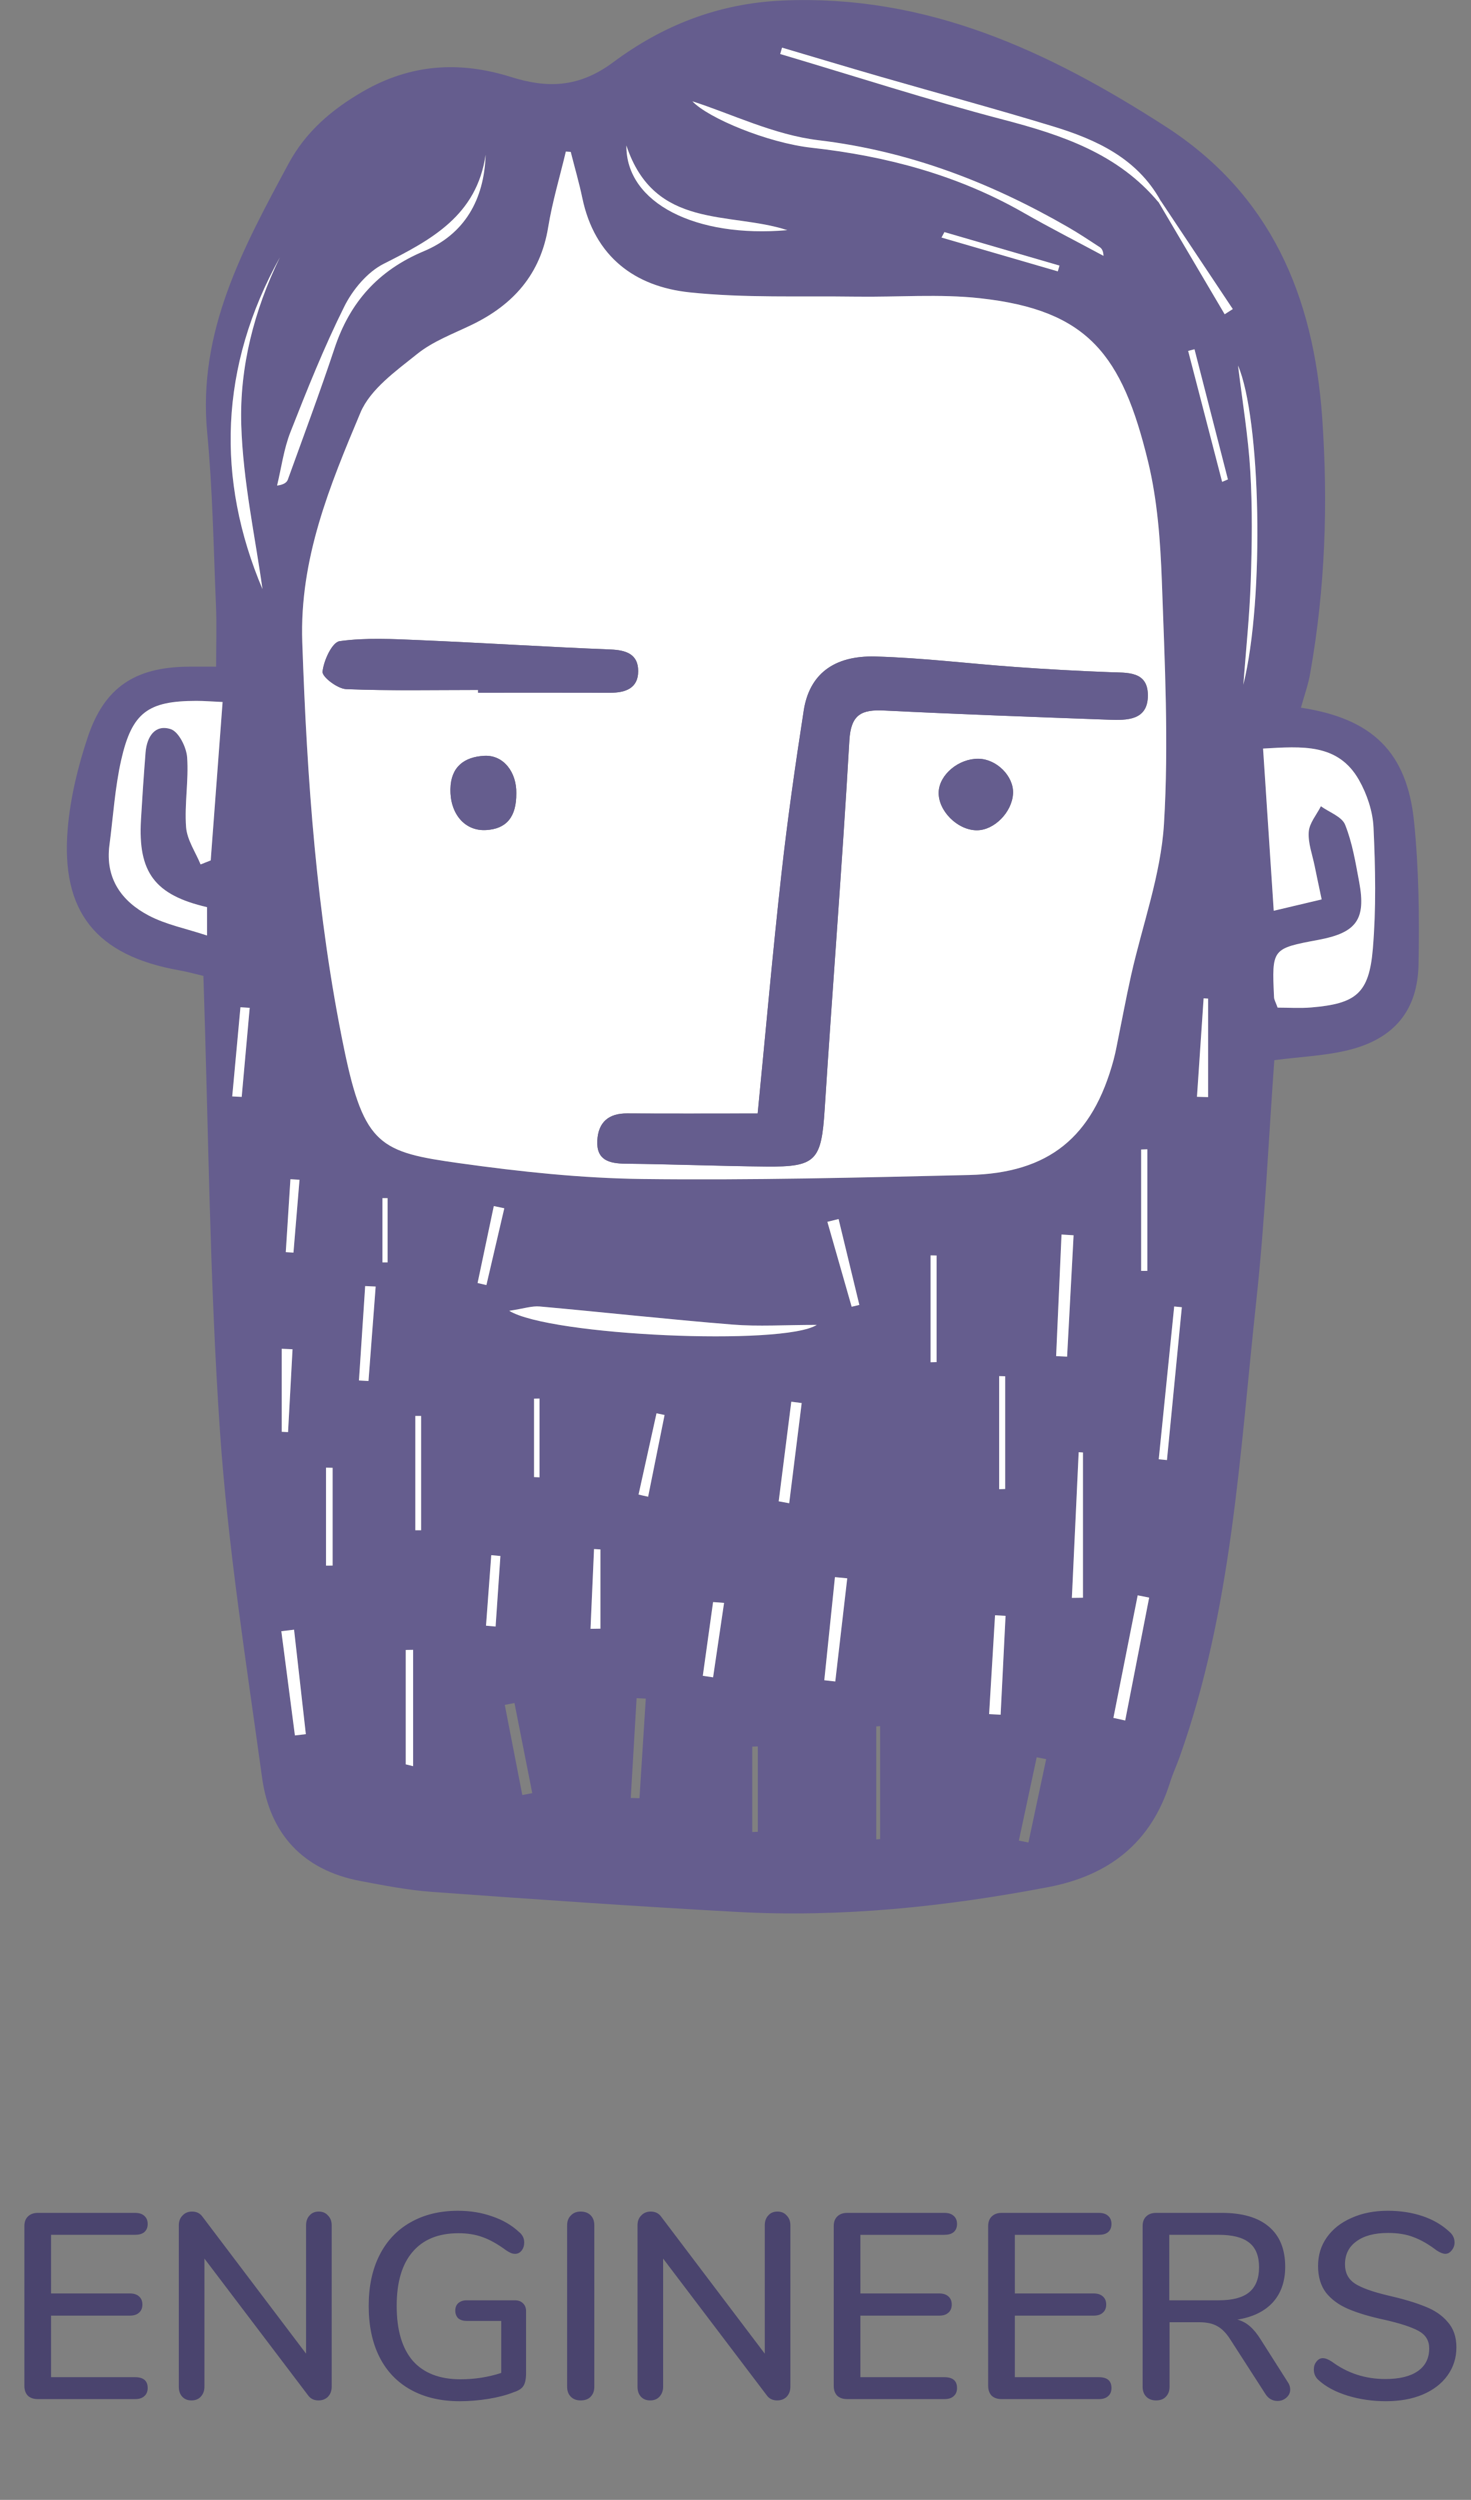 <svg xmlns="http://www.w3.org/2000/svg" width="156" height="265" fill="none" viewBox="0 0 156 265">
    <rect x="0" y="0" width="156" height="265" fill="#808080" stroke="none"/>
    <g clip-path="url(#clip0)">
        <path fill="#655D8E" d="M137.964 75.019c7.555 1.145 11.255 4.689 12 12.104.505 5.01.568 10.082.471 15.121-.092 4.838-2.553 7.816-7.274 9.03-2.535.652-5.22.738-8.019 1.11-.608 8.337-.987 17-1.922 25.606-1.755 16.243-2.564 32.67-8.128 48.284-.321.899-.728 1.764-1.01 2.674-1.996 6.384-6.464 9.866-12.918 11.097-10.91 2.078-21.9 3.235-33.012 2.628-10.772-.59-21.534-1.34-32.295-2.119-2.558-.183-5.1-.681-7.629-1.156-6.086-1.146-9.614-4.988-10.434-10.954-1.687-12.247-3.631-24.494-4.474-36.81-1.09-15.958-1.21-31.978-1.75-48.182-.746-.177-1.64-.429-2.553-.59-8.805-1.563-12.59-6.183-11.834-15.04.282-3.282 1.085-6.58 2.134-9.712 1.767-5.267 5.02-7.369 10.567-7.437.952-.012 1.904 0 3.034 0 0-2.262.075-4.41-.017-6.556-.258-6.092-.35-12.207-.93-18.27-1.02-10.736 3.827-19.577 8.628-28.498 1.83-3.39 4.572-5.731 7.887-7.65 5.054-2.913 10.21-3.257 15.695-1.54 3.808 1.197 7.176 1.174 10.847-1.557C70.208 2.75 76.088.362 82.976.058c15.345-.676 28.246 5.382 40.59 13.324 11.203 7.208 15.746 17.972 16.653 30.901.636 9.104.321 18.082-1.262 27.031-.195 1.197-.62 2.365-.993 3.705zm-15.08-53.553c2.328 3.95 4.663 7.902 6.992 11.852l.86-.55c-2.552-3.83-5.099-7.66-7.652-11.49-2.501-4.507-6.809-6.476-11.415-7.88-6.08-1.854-12.224-3.51-18.333-5.273-3.47-1.002-6.93-2.044-10.394-3.069-.063.224-.132.453-.195.676 7.876 2.336 15.694 4.872 23.639 6.951 6.258 1.632 12.19 3.607 16.498 8.783zm-62.36-5.365l-.515-.034c-.637 2.674-1.434 5.325-1.876 8.027-.815 4.976-3.694 8.205-8.094 10.335-1.973.956-4.113 1.74-5.794 3.092-2.254 1.81-4.973 3.733-6.023 6.23-3.252 7.746-6.47 15.493-6.166 24.328.499 14.509 1.509 28.955 4.445 43.16 2.111 10.226 3.872 10.902 12.242 12.07 6.418.899 12.912 1.592 19.382 1.672 11.547.149 23.1-.149 34.647-.424 8.49-.2 13.113-4.014 15.328-12.218.126-.459.223-.922.315-1.392.511-2.508.975-5.033 1.532-7.529 1.193-5.365 3.16-10.678 3.493-16.095.516-8.52.08-17.108-.224-25.657-.149-4.265-.464-8.623-1.468-12.75-2.748-11.292-6.344-16.038-17.806-17.298-4.33-.475-8.753-.103-13.135-.172-5.892-.086-11.823.16-17.662-.452-5.851-.613-10.085-3.808-11.387-9.986-.344-1.649-.814-3.27-1.233-4.907zm73.425 63.252c.384 5.846.751 11.4 1.136 17.188 1.864-.44 3.401-.807 5.082-1.202-.281-1.323-.522-2.422-.74-3.527-.247-1.214-.717-2.445-.631-3.636.069-.933.832-1.81 1.291-2.714.889.641 2.231 1.1 2.569 1.958.769 1.924 1.108 4.031 1.492 6.081.74 3.95-.293 5.37-4.308 6.12-4.956.928-4.956.928-4.721 6.093.011.263.172.521.379 1.093 1.147 0 2.369.086 3.573-.017 4.744-.4 6.121-1.477 6.522-6.201.362-4.26.27-8.57.075-12.848-.08-1.718-.688-3.55-1.543-5.061-2.226-3.906-6.052-3.562-10.176-3.327zM21.272 91.634c.355-.143.711-.28 1.072-.423.42-5.554.832-11.108 1.262-16.794-1.078-.051-1.927-.12-2.776-.12-5.122.006-6.832 1.214-7.98 6.27-.67 2.948-.848 6.012-1.244 9.018-.459 3.51 1.262 5.937 4.153 7.46 1.841.974 3.975 1.386 6.195 2.124v-3.006c-5.54-1.288-7.33-3.675-7.004-9.287.138-2.376.299-4.758.488-7.128.132-1.638.987-3 2.667-2.456.843.274 1.658 1.906 1.738 2.977.184 2.456-.292 4.958-.109 7.415.104 1.345 1.004 2.633 1.538 3.95zm32.73 47.317c4.286 2.64 29.078 3.751 32.623 1.501-3.39 0-6.184.183-8.949-.035-6.82-.549-13.618-1.305-20.432-1.918-.838-.08-1.698.223-3.241.452zm-2.5-122.546c-.941 6.435-5.736 9.006-10.813 11.56-1.732.87-3.287 2.737-4.176 4.517-2.157 4.323-3.952 8.83-5.72 13.33-.705 1.798-.957 3.767-1.416 5.663.706-.098 1.033-.327 1.142-.636 1.675-4.62 3.395-9.23 4.944-13.896 1.635-4.896 4.646-8.285 9.494-10.318 4.273-1.792 6.39-5.416 6.545-10.22zm21.93-5.663c1.657 1.763 7.933 4.397 12.665 4.924 7.928.876 15.482 2.892 22.452 6.882 2.788 1.592 5.65 3.052 8.478 4.575-.029-.51-.178-.773-.407-.927-1.113-.728-2.226-1.466-3.379-2.13-8.226-4.73-16.859-8.056-26.438-9.202-4.733-.566-9.259-2.8-13.372-4.122zM29.68 27.283c-6.425 11.578-6.774 23.516-1.847 35.162-.746-5.422-2.065-11.4-2.249-17.412-.195-6.144 1.366-12.161 4.096-17.75zm101.612 11.469c.447 3.739 1.078 7.46 1.302 11.21.229 3.883.178 7.8.046 11.687-.126 3.647-.516 7.289-.786 10.936 2.289-9.218 1.824-28.296-.562-33.833zM43.029 187.03c.258.063.522.132.78.195v-12.333c-.258.005-.522.011-.78.011v12.127zM83.487 24.398c-6.11-2.004-14.082 0-17.06-8.972-.046 6.12 7.4 9.82 17.06 8.972zm34.59 157.708c.418.092.837.183 1.25.275.849-4.34 1.692-8.686 2.541-13.026l-1.216-.241c-.86 4.329-1.715 8.663-2.575 12.992zm-4.222-51.159c-.425-.029-.849-.057-1.279-.08-.19 4.3-.385 8.594-.574 12.888.39.018.774.04 1.164.058l.689-12.866zm-.184 38.436l1.176-.017V153.97c-.149-.011-.304-.023-.453-.029l-.723 15.442zm-82.487 3.373c-.448.051-.9.109-1.348.16.482 3.682.964 7.369 1.44 11.051l1.158-.138c-.413-3.687-.831-7.38-1.25-11.073zm91.7-18.065l.871.086c.528-5.399 1.05-10.804 1.578-16.203-.27-.029-.539-.052-.809-.081-.551 5.4-1.095 10.799-1.64 16.198zm-33.035 12.62c-.436-.046-.872-.086-1.303-.132-.378 3.642-.751 7.289-1.13 10.93.39.046.775.092 1.165.132.419-3.641.843-7.283 1.267-10.93zm-45.804-5.096h.613v-12.116h-.613v12.116zm62.553-16.324l-.636-.017v11.989c.212-.005.424-.017.636-.022v-11.95zm-13.67 49.098c.139-.012.27-.029.408-.04v-11.973l-.407.035v11.978zm11.967-13.284c.407.023.814.04 1.216.063.172-3.493.35-6.985.522-10.478-.373-.023-.74-.04-1.113-.063-.207 3.499-.413 6.986-.625 10.478zm-22.314-22.559l1.112.206 1.326-10.621c-.368-.046-.735-.097-1.102-.143-.447 3.521-.895 7.037-1.336 10.558zM39.84 136.381c-.373-.018-.74-.035-1.113-.058-.218 3.338-.442 6.671-.66 10.009.339.017.672.04 1.01.057.252-3.332.51-6.67.763-10.008zm-4.566 19.215l-.7-.017v10.386c.235 0 .47 0 .7-.005v-10.364zm-5.398-3.819l.671.034c.16-2.925.316-5.851.476-8.783l-1.147-.051v8.8zm37.016 38.814c.31.012.614.018.924.029l.67-10.558c-.326-.017-.647-.029-.974-.046l-.62 10.575zm-12.333-10.06c-.344.063-.688.132-1.027.195.62 3.184 1.24 6.367 1.859 9.556.35-.068.706-.137 1.055-.2-.625-3.184-1.256-6.367-1.887-9.551zm75.047-129.452c.201-.086.402-.171.609-.257l-3.546-13.8c-.223.058-.447.115-.671.178 1.205 4.627 2.404 9.253 3.608 13.88zm-7.927 70.753l-.66.017v12.865h.66v-12.882zm-13.629 73.283c.338.068.677.137 1.015.2.625-2.943 1.25-5.892 1.881-8.835-.332-.068-.671-.131-1.003-.2l-1.893 8.835zm-27.683-9.986c-.196.006-.396.017-.591.023v9.052c.195-.005.395-.017.59-.023v-9.052zm18.958-52.041l-.637-.017v11.331l.637-.017v-11.297zm27.614-16.822l1.176.035v-10.444c-.161-.011-.315-.017-.476-.029-.23 3.482-.465 6.957-.7 10.438zm-102.312-.04l1.004.052c.281-3.149.568-6.293.85-9.442-.328-.023-.655-.046-.982-.063-.292 3.149-.585 6.304-.872 9.453zm32.588 32.024c-.195.006-.384.006-.58.011v8.32c.196.006.385.017.58.023v-8.354zm33.104-9.728c.27-.063.545-.132.814-.195l-2.202-9.103c-.396.097-.792.2-1.188.297.86 3.001 1.716 6.001 2.576 9.001zM53.48 128.084l-1.113-.24-1.721 8.159c.31.074.625.149.935.217.631-2.708 1.268-5.422 1.899-8.136zm23.306 41.832c-.39-.029-.774-.063-1.164-.092-.362 2.606-.723 5.211-1.09 7.816.361.051.722.109 1.09.16.39-2.628.774-5.256 1.164-7.884zm-14.163 2.748c.35-.005.7-.011 1.05-.011v-8.4c-.224-.011-.453-.028-.677-.04-.126 2.817-.252 5.634-.373 8.451zm37.533-148.06c-.104.195-.207.39-.31.578 4.113 1.197 8.226 2.388 12.333 3.584.057-.206.114-.406.178-.612-4.067-1.186-8.134-2.365-12.201-3.55zM67.718 158.43c.338.08.677.155 1.015.235.58-2.886 1.165-5.777 1.744-8.663-.287-.057-.568-.12-.855-.177-.63 2.868-1.267 5.737-1.904 8.605zm-16.176 13.902c.338.029.677.063 1.015.092.172-2.491.339-4.987.51-7.478-.32-.029-.648-.063-.969-.091-.183 2.49-.373 4.987-.556 7.477zm-21.236-39.599c.27.018.545.029.815.046.212-2.576.43-5.147.642-7.724-.32-.017-.642-.034-.963-.057-.167 2.577-.327 5.159-.494 7.735zm10.796-5.725h-.545v6.813h.545v-6.813z"/>
        <path fill="#fff" d="M60.526 16.1c.413 1.638.889 3.259 1.233 4.908 1.296 6.178 5.535 9.373 11.386 9.985 5.84.613 11.771.367 17.662.453 4.383.063 8.805-.31 13.136.171 11.461 1.26 15.058 6 17.806 17.298 1.003 4.128 1.313 8.48 1.468 12.75.304 8.55.74 17.138.224 25.658-.327 5.416-2.295 10.73-3.494 16.094-.556 2.503-1.021 5.022-1.531 7.53-.092.464-.195.933-.316 1.391-2.214 8.205-6.843 12.018-15.327 12.219-11.547.269-23.1.567-34.647.423-6.47-.08-12.964-.773-19.383-1.672-8.369-1.168-10.124-1.843-12.24-12.069-2.938-14.206-3.947-28.652-4.446-43.16-.304-8.84 2.914-16.588 6.166-24.329 1.044-2.49 3.763-4.42 6.023-6.23 1.675-1.345 3.815-2.135 5.794-3.091 4.405-2.13 7.279-5.36 8.094-10.335.441-2.708 1.239-5.354 1.875-8.028l.517.035zM80.35 118.036c-4.692 0-9.258.023-13.824-.011-1.99-.017-3.07.933-3.178 2.863-.115 2.084 1.239 2.444 2.994 2.467 4.968.052 9.93.252 14.897.304 5.335.057 5.874-.63 6.224-6.098.832-13.02 1.87-26.035 2.616-39.06.16-2.79 1.308-3.305 3.711-3.184 7.916.395 15.838.681 23.765.973 1.956.075 4.199.092 4.182-2.61-.017-2.56-2.185-2.36-4.038-2.428-3.339-.126-6.672-.31-10.004-.55-4.945-.355-9.884-.973-14.834-1.11-4.475-.121-7.033 1.923-7.624 5.73-.889 5.743-1.715 11.498-2.357 17.27-.935 8.336-1.67 16.678-2.53 25.444zM50.705 73.14v.286c4.67 0 9.345-.011 14.014.006 1.612.006 2.965-.475 2.965-2.29 0-1.787-1.25-2.227-2.925-2.296-6.757-.27-13.509-.699-20.272-.99-2.828-.121-5.696-.281-8.467.108-.791.115-1.692 2.055-1.812 3.235-.058.555 1.594 1.815 2.506 1.85 4.658.194 9.328.091 13.991.091zm52.871 14.875c1.853.017 3.769-1.924 3.855-3.91.08-1.827-1.744-3.648-3.671-3.67-2.094-.023-4.136 1.677-4.217 3.515-.08 1.97 1.98 4.048 4.033 4.065zm-48.821-3.939c.04-2.187-1.337-4.07-3.396-3.956-2.128.114-3.55 1.173-3.59 3.532-.047 2.594 1.508 4.472 3.785 4.34 2.128-.12 3.23-1.35 3.2-3.916zM133.949 79.352c4.125-.235 7.951-.578 10.171 3.332.855 1.506 1.468 3.344 1.543 5.062.195 4.277.287 8.589-.075 12.848-.401 4.724-1.778 5.801-6.522 6.201-1.204.103-2.426.018-3.573.018-.207-.573-.368-.831-.379-1.094-.241-5.165-.235-5.165 4.721-6.092 4.015-.75 5.048-2.164 4.308-6.121-.385-2.055-.723-4.162-1.492-6.08-.344-.86-1.68-1.318-2.569-1.959-.459.905-1.222 1.78-1.291 2.714-.086 1.191.39 2.422.631 3.636.224 1.105.464 2.204.74 3.527-1.675.395-3.212.762-5.082 1.202-.379-5.794-.746-11.348-1.131-17.194zM21.273 91.634c-.54-1.317-1.435-2.6-1.538-3.951-.183-2.456.287-4.958.11-7.415-.081-1.07-.896-2.702-1.739-2.977-1.68-.544-2.535.824-2.667 2.456-.19 2.376-.35 4.753-.488 7.129-.333 5.61 1.463 7.998 7.004 9.287v3.006c-2.22-.739-4.354-1.151-6.195-2.124-2.891-1.523-4.612-3.957-4.153-7.461.396-3.012.58-6.07 1.245-9.018 1.147-5.056 2.85-6.264 7.979-6.27.849 0 1.698.075 2.776.12-.424 5.692-.843 11.246-1.262 16.794-.355.143-.711.28-1.072.424zM54.003 138.951c1.544-.229 2.41-.533 3.236-.458 6.814.613 13.617 1.368 20.432 1.918 2.765.223 5.559.034 8.949.034-3.54 2.256-28.337 1.151-32.617-1.494zM51.502 16.404c-.154 4.804-2.271 8.428-6.544 10.22-4.853 2.033-7.865 5.423-9.488 10.318-1.55 4.667-3.276 9.27-4.945 13.897-.115.309-.436.544-1.141.635.458-1.89.71-3.865 1.416-5.663 1.767-4.5 3.568-9.006 5.72-13.329.889-1.78 2.443-3.642 4.175-4.517 5.071-2.554 9.867-5.125 10.807-11.56zM73.432 10.741c4.119 1.317 8.645 3.556 13.371 4.123 9.58 1.145 18.213 4.466 26.439 9.2 1.153.665 2.265 1.404 3.378 2.13.23.15.385.413.408.928-2.828-1.523-5.691-2.977-8.479-4.574-6.969-3.985-14.524-6-22.451-6.883-4.733-.526-11.008-3.16-12.666-4.924zM122.884 21.466c-4.308-5.176-10.239-7.152-16.503-8.79-7.939-2.078-15.763-4.614-23.64-6.95.064-.223.133-.452.196-.676 3.465 1.025 6.924 2.067 10.394 3.07 6.11 1.763 12.253 3.418 18.333 5.273 4.606 1.402 8.914 3.378 11.415 7.878l-.195.195zM29.682 27.283c-2.725 5.594-4.285 11.611-4.096 17.755.184 6.012 1.503 11.984 2.249 17.412-4.928-11.652-4.578-23.59 1.847-35.167zM131.293 38.752c2.387 5.53 2.846 24.614.563 33.833.275-3.648.659-7.283.785-10.936.132-3.894.184-7.805-.045-11.687-.224-3.744-.849-7.472-1.303-11.21zM43.03 187.03v-12.127c.258-.006.522-.012.78-.012v12.333c-.258-.068-.522-.131-.78-.194z"/>
        <path fill="#fff" d="M83.488 24.397c-9.654.848-17.106-2.851-17.06-8.972 2.977 8.978 10.95 6.974 17.06 8.972zM118.077 182.105c.861-4.328 1.721-8.663 2.576-12.991l1.216.24c-.849 4.34-1.692 8.686-2.541 13.026l-1.251-.275zM113.855 130.946l-.688 12.866c-.39-.017-.774-.04-1.164-.057.189-4.295.384-8.595.573-12.889.425.023.849.052 1.279.08zM113.672 169.383l.723-15.442c.149.011.304.023.453.029v15.396c-.39.011-.78.011-1.176.017zM31.185 172.755c.418 3.693.837 7.386 1.25 11.074l-1.159.137c-.481-3.681-.963-7.369-1.44-11.05.448-.052.901-.109 1.349-.161zM122.884 154.691c.545-5.399 1.09-10.799 1.641-16.198.269.029.539.052.809.08-.528 5.4-1.05 10.805-1.578 16.204l-.872-.086zM89.85 167.31c-.425 3.647-.85 7.289-1.269 10.936-.39-.046-.774-.092-1.164-.132.379-3.641.751-7.288 1.13-10.93.43.04.866.08 1.302.126zM44.045 162.214v-12.115h.614v12.115h-.614zM106.599 145.891v11.949c-.212.006-.424.017-.637.023v-11.989l.637.017zM104.896 181.705c.212-3.493.418-6.986.63-10.478.373.022.74.04 1.113.063-.172 3.492-.35 6.985-.522 10.478-.407-.018-.814-.041-1.221-.063zM82.581 159.146c.448-3.522.89-7.037 1.337-10.559.367.046.734.098 1.101.144l-1.325 10.621-1.113-.206zM39.84 136.38c-.258 3.338-.51 6.676-.762 10.014-.339-.017-.671-.04-1.01-.057.218-3.338.442-6.67.66-10.008l1.113.051zM35.275 155.595v10.364c-.236 0-.47 0-.7.006v-10.387c.235 0 .47.012.7.017zM29.877 151.776v-8.8l1.147.052c-.16 2.925-.316 5.851-.476 8.783l-.671-.035zM129.607 51.079c-1.199-4.626-2.403-9.253-3.602-13.879.224-.057.447-.115.671-.178l3.545 13.8c-.212.085-.413.171-.614.257zM121.68 121.831v12.889h-.66v-12.866c.218-.011.436-.017.66-.023zM123.085 21.271c2.553 3.83 5.1 7.661 7.652 11.491l-.86.55c-2.329-3.95-4.664-7.901-6.993-11.852l.201-.189zM99.325 133.088v11.303l-.636.017v-11.331c.212 0 .424.005.636.011zM126.94 116.266l.705-10.438c.161.012.316.017.476.029V116.3l-1.181-.034zM24.628 116.226c.293-3.15.58-6.299.872-9.454.327.023.654.046.981.063-.281 3.15-.568 6.293-.849 9.442l-1.004-.051zM57.216 148.25v8.353c-.195-.005-.385-.017-.58-.023v-8.319c.195 0 .385-.006.58-.011zM90.32 138.522c-.861-3.001-1.716-6.001-2.576-9.001.396-.097.791-.201 1.187-.298l2.203 9.104c-.27.063-.545.132-.814.195zM53.481 128.084c-.63 2.714-1.267 5.428-1.898 8.142-.31-.075-.625-.149-.935-.218l1.72-8.159c.368.08.74.155 1.113.235zM76.788 169.915c-.39 2.629-.775 5.257-1.165 7.89-.361-.051-.722-.108-1.09-.16.362-2.605.723-5.21 1.09-7.815.39.022.775.051 1.165.085zM62.625 172.664c.126-2.817.247-5.634.373-8.457.224.011.453.029.677.04v8.4c-.35.011-.7.017-1.05.017zM100.157 24.604c4.067 1.185 8.134 2.37 12.201 3.55-.057.206-.115.406-.178.612-4.113-1.197-8.225-2.387-12.333-3.584l.31-.578zM67.719 158.43c.637-2.869 1.268-5.737 1.904-8.612.287.058.568.121.855.178-.58 2.886-1.165 5.777-1.744 8.663-.338-.069-.677-.149-1.015-.229zM51.542 172.332c.184-2.491.373-4.987.557-7.478.321.029.648.063.97.092-.173 2.49-.34 4.987-.511 7.477-.339-.028-.677-.063-1.016-.091zM30.307 132.733c.166-2.576.327-5.153.493-7.73.321.018.643.035.964.058-.212 2.576-.43 5.147-.643 7.724-.27-.023-.544-.04-.814-.052zM41.103 127.007v6.814h-.545v-6.814h.545z"/>
        <path fill="#655D8E" d="M80.35 118.035c.86-8.766 1.595-17.114 2.524-25.44.642-5.77 1.468-11.525 2.358-17.268.59-3.813 3.143-5.857 7.623-5.731 4.95.137 9.889.756 14.834 1.11 3.333.241 6.665.424 10.004.55 1.853.069 4.015-.131 4.038 2.428.023 2.703-2.225 2.685-4.181 2.61-7.922-.291-15.844-.577-23.766-.972-2.403-.12-3.55.389-3.711 3.183-.746 13.026-1.778 26.035-2.616 39.061-.35 5.462-.889 6.149-6.224 6.097-4.967-.051-9.93-.246-14.897-.303-1.755-.017-3.109-.384-2.994-2.468.109-1.924 1.187-2.874 3.178-2.863 4.572.029 9.138.006 13.83.006zM50.705 73.14c-4.663 0-9.338.103-13.996-.086-.912-.04-2.565-1.294-2.507-1.85.12-1.179 1.015-3.126 1.813-3.234 2.776-.39 5.644-.23 8.466-.11 6.758.287 13.51.722 20.272.991 1.675.07 2.926.51 2.926 2.296 0 1.815-1.348 2.296-2.966 2.29-4.67-.017-9.344-.005-14.014-.005.006-.103.006-.2.006-.292z"/>
        <path fill="#655D8E" d="M103.576 88.016c-2.059-.018-4.113-2.096-4.027-4.072.08-1.837 2.117-3.538 4.216-3.515 1.922.023 3.752 1.85 3.672 3.67-.092 1.993-2.008 3.934-3.861 3.916zM54.755 84.076c.023 2.565-1.079 3.79-3.207 3.917-2.277.131-3.831-1.747-3.785-4.34.04-2.36 1.462-3.419 3.59-3.533 2.065-.115 3.442 1.769 3.402 3.956z"/>
    </g>
    <path fill="#3D3569" d="M4.013 254.317c-.448 0-.803-.121-1.064-.364-.243-.261-.364-.606-.364-1.036v-16.94c0-.429.121-.765.364-1.008.261-.261.616-.392 1.064-.392h10.304c.43 0 .756.103.98.308.243.206.364.495.364.868 0 .374-.121.663-.364.868-.224.187-.55.28-.98.28H5.413v6.216h8.344c.43 0 .756.103.98.308.243.206.364.495.364.868 0 .374-.121.663-.364.868-.224.206-.55.308-.98.308H5.413v6.524h8.904c.896 0 1.344.383 1.344 1.148 0 .374-.121.663-.364.868-.224.206-.55.308-.98.308H4.013zm29.791-19.88c.41 0 .737.14.98.42.261.262.392.607.392 1.036v17.108c0 .43-.13.784-.392 1.064-.261.262-.597.392-1.008.392-.485 0-.859-.186-1.12-.56L21.68 239.421v13.58c0 .43-.13.784-.392 1.064-.243.262-.57.392-.98.392-.41 0-.737-.13-.98-.392-.243-.261-.364-.616-.364-1.064v-17.108c0-.429.13-.774.392-1.036.261-.28.597-.42 1.008-.42.485 0 .859.187 1.12.56l10.976 14.504v-13.608c0-.429.121-.774.364-1.036.243-.28.57-.42.98-.42zm20.809 9.408c.354 0 .634.103.84.308.224.206.336.486.336.84v6.552c0 .635-.094 1.092-.28 1.372-.168.28-.514.504-1.036.672-.747.299-1.634.532-2.66.7-1.027.168-2.044.252-3.052.252-1.998 0-3.724-.401-5.18-1.204-1.456-.802-2.567-1.96-3.332-3.472-.766-1.512-1.148-3.322-1.148-5.432 0-2.072.382-3.864 1.148-5.376.765-1.512 1.857-2.669 3.276-3.472 1.437-.821 3.117-1.232 5.04-1.232 1.306 0 2.51.196 3.612.588 1.12.374 2.072.924 2.856 1.652.373.299.56.672.56 1.12 0 .336-.094.626-.28.868-.187.224-.411.336-.672.336-.168 0-.318-.028-.448-.084-.131-.056-.3-.149-.504-.28-.915-.672-1.746-1.138-2.492-1.4-.747-.28-1.606-.42-2.576-.42-2.128 0-3.752.663-4.872 1.988-1.12 1.307-1.68 3.211-1.68 5.712 0 2.558.569 4.499 1.708 5.824 1.157 1.307 2.846 1.96 5.068 1.96 1.493 0 2.93-.224 4.312-.672v-5.516h-3.668c-.374 0-.672-.093-.896-.28-.206-.205-.308-.476-.308-.812 0-.336.102-.597.308-.784.224-.205.522-.308.896-.308h5.124zm6.959 10.612c-.43 0-.775-.13-1.036-.392-.262-.261-.392-.616-.392-1.064v-17.108c0-.429.13-.774.392-1.036.261-.28.606-.42 1.036-.42.448 0 .802.131 1.064.392.261.262.392.616.392 1.064v17.108c0 .448-.131.803-.392 1.064-.243.262-.598.392-1.064.392zm20.876-20.02c.411 0 .738.14.98.42.262.262.392.607.392 1.036v17.108c0 .43-.13.784-.391 1.064-.262.262-.598.392-1.008.392-.486 0-.86-.186-1.12-.56l-10.977-14.476v13.58c0 .43-.13.784-.391 1.064-.243.262-.57.392-.98.392-.411 0-.738-.13-.98-.392-.243-.261-.364-.616-.364-1.064v-17.108c0-.429.13-.774.392-1.036.26-.28.597-.42 1.007-.42.486 0 .86.187 1.12.56l10.977 14.504v-13.608c0-.429.12-.774.364-1.036.242-.28.569-.42.98-.42zm7.397 19.88c-.448 0-.803-.121-1.064-.364-.243-.261-.364-.606-.364-1.036v-16.94c0-.429.121-.765.364-1.008.261-.261.616-.392 1.064-.392h10.304c.429 0 .756.103.98.308.243.206.364.495.364.868 0 .374-.121.663-.364.868-.224.187-.551.28-.98.28h-8.904v6.216h8.344c.429 0 .756.103.98.308.243.206.364.495.364.868 0 .374-.121.663-.364.868-.224.206-.551.308-.98.308h-8.344v6.524h8.904c.896 0 1.344.383 1.344 1.148 0 .374-.121.663-.364.868-.224.206-.551.308-.98.308H89.845zm16.379 0c-.448 0-.803-.121-1.064-.364-.243-.261-.364-.606-.364-1.036v-16.94c0-.429.121-.765.364-1.008.261-.261.616-.392 1.064-.392h10.304c.429 0 .756.103.98.308.243.206.364.495.364.868 0 .374-.121.663-.364.868-.224.187-.551.28-.98.28h-8.904v6.216h8.344c.429 0 .756.103.98.308.243.206.364.495.364.868 0 .374-.121.663-.364.868-.224.206-.551.308-.98.308h-8.344v6.524h8.904c.896 0 1.344.383 1.344 1.148 0 .374-.121.663-.364.868-.224.206-.551.308-.98.308h-10.304zm30.351-1.792c.168.243.252.504.252.784 0 .336-.14.626-.42.868-.261.224-.569.336-.924.336-.523 0-.943-.233-1.26-.7l-3.752-5.824c-.429-.672-.887-1.138-1.372-1.4-.485-.28-1.12-.42-1.904-.42h-3.164v6.832c0 .448-.131.803-.392 1.064-.243.262-.588.392-1.036.392-.429 0-.775-.13-1.036-.392-.261-.261-.392-.616-.392-1.064v-17.024c0-.429.121-.765.364-1.008.261-.261.616-.392 1.064-.392h6.972c2.184 0 3.845.486 4.984 1.456 1.157.971 1.736 2.39 1.736 4.256 0 1.55-.439 2.81-1.316 3.78-.877.952-2.128 1.559-3.752 1.82.485.131.924.364 1.316.7.392.336.775.803 1.148 1.4l2.884 4.536zm-7.336-8.68c1.456 0 2.529-.28 3.22-.84.709-.578 1.064-1.465 1.064-2.66 0-1.194-.345-2.062-1.036-2.604-.691-.56-1.773-.84-3.248-.84h-5.236v6.944h5.236zm17.737 10.696c-1.418 0-2.772-.196-4.06-.588-1.269-.392-2.286-.933-3.052-1.624-.354-.298-.532-.681-.532-1.148 0-.336.094-.616.28-.84.187-.242.411-.364.672-.364.262 0 .579.122.952.364 1.662 1.232 3.556 1.848 5.684 1.848 1.494 0 2.642-.28 3.444-.84.803-.56 1.204-1.362 1.204-2.408 0-.821-.373-1.437-1.12-1.848-.746-.41-1.941-.802-3.584-1.176-1.568-.336-2.856-.718-3.864-1.148-1.008-.429-1.801-1.008-2.38-1.736-.56-.746-.84-1.689-.84-2.828 0-1.138.308-2.146.924-3.024.635-.896 1.512-1.586 2.632-2.072 1.12-.504 2.399-.756 3.836-.756 1.326 0 2.548.187 3.668.56 1.12.374 2.072.924 2.856 1.652.374.318.56.7.56 1.148 0 .318-.102.598-.308.84-.186.243-.41.364-.672.364-.242 0-.55-.121-.924-.364-.858-.653-1.67-1.12-2.436-1.4-.746-.298-1.652-.448-2.716-.448-1.437 0-2.557.299-3.36.896-.802.579-1.204 1.391-1.204 2.436 0 .896.355 1.578 1.064 2.044.71.448 1.848.859 3.416 1.232 1.643.374 2.968.766 3.976 1.176 1.027.392 1.839.943 2.436 1.652.616.691.924 1.587.924 2.688 0 1.12-.317 2.119-.952 2.996-.616.859-1.493 1.531-2.632 2.016-1.12.467-2.417.7-3.892.7z" opacity=".8"/>
    <defs>
        <clipPath id="clip0">
            <path fill="#fff" d="M0 0H143.377V202.827H0z" transform="translate(7.098)"/>
        </clipPath>
    </defs>
</svg>
